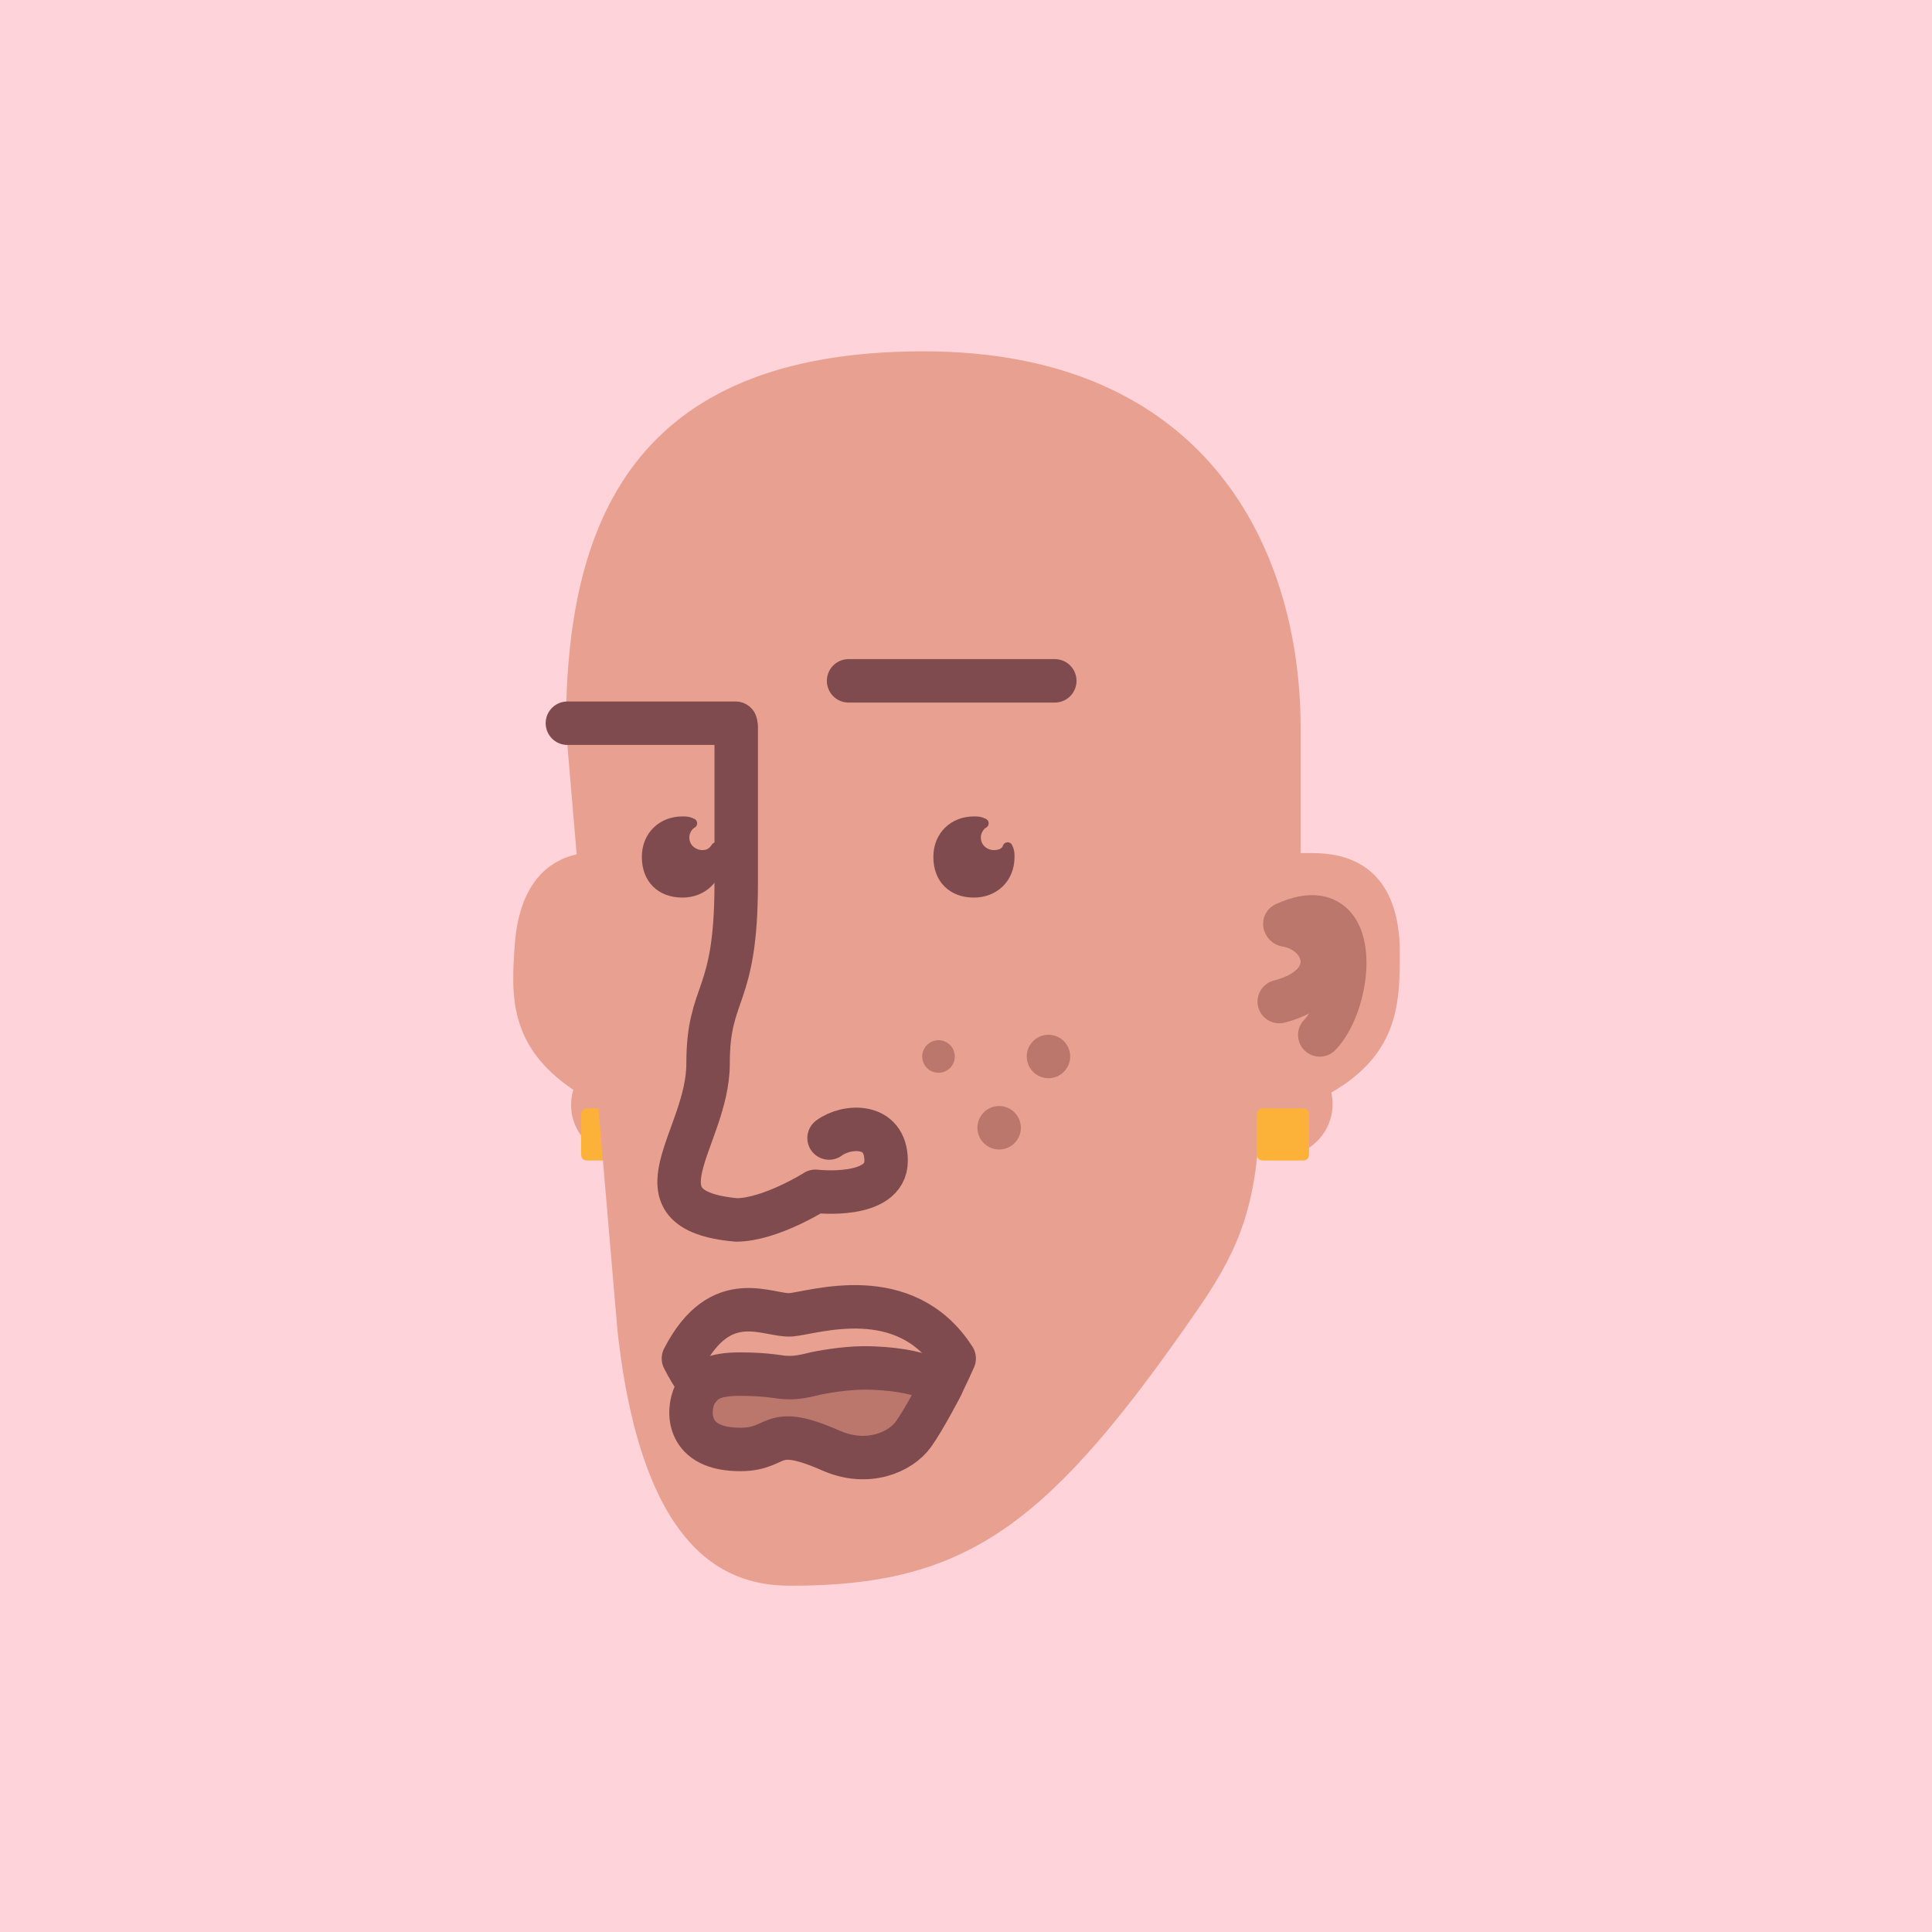 <?xml version="1.0" encoding="UTF-8"?>
<svg width="1000px" height="1000px" viewBox="0 0 1000 1000" version="1.1" xmlns="http://www.w3.org/2000/svg" xmlns:xlink="http://www.w3.org/1999/xlink">
    <title>avatar-h</title>
    <g id="avatar-h" stroke="none" stroke-width="1" fill="none" fill-rule="evenodd">
        <rect fill="#FFD3D9" x="0" y="0" width="1000" height="1000"></rect>
        <g id="Group-11" transform="translate(258.402, 181.435)">
            <path d="M29.048,363.298 C35.258,289.109 46.294,127.855 46.294,195.071 L46.294,259.521 L52.481,259.521 C87.236,259.521 97.625,283.943 97.625,310.925 C97.625,335.82 97.625,363.132 62.166,383.461 C62.6,385.382 62.829,387.381 62.829,389.433 C62.829,404.342 50.743,416.427 35.834,416.427 C20.925,416.427 8.839,404.342 8.839,389.433 C8.839,376.868 17.424,366.308 29.048,363.298 Z" id="Combined-Shape-Copy-2" fill="#E8A191" fill-rule="nonzero" transform="translate(53.232, 297.734) scale(-1, 1) rotate(-4) translate(-53.232, -297.734) "></path>
            <path d="M45.74,419.235 C43.511,419.235 42.397,418.121 42.397,415.892 L42.397,395.584 C42.397,393.355 43.511,392.24 45.74,392.24 L66.048,392.24 C68.277,392.24 69.392,393.355 69.392,395.584 L69.392,415.892 C69.392,418.121 68.277,419.235 66.048,419.235 L45.74,419.235 Z" id="Shape_6_-Copy-4" fill="#FCB138" fill-rule="nonzero"></path>
            <path d="M392.546,414.318 C388.819,457.619 373.791,479.044 353.829,507.408 C281.341,610.403 239.09,639.341 150.878,639.341 C120.616,639.341 74.326,626.245 61.21,507.408 L34.523,195.673 C34.523,90.207 68.267,0.411 219.55,0.411 C365.771,0.411 414.812,102.137 414.812,195.673 L414.812,260.123 L420.998,260.123 C455.754,260.123 466.142,284.545 466.142,311.527 C466.142,336.423 466.142,363.734 430.683,384.063 C431.117,385.984 431.346,387.983 431.346,390.035 C431.346,404.944 419.26,417.03 404.351,417.03 C400.118,417.03 396.112,416.055 392.546,414.318 Z" id="Combined-Shape" fill="#E8A191" fill-rule="nonzero"></path>
            <path d="M395.494,419.235 C393.265,419.235 392.151,418.121 392.151,415.892 L392.151,395.584 C392.151,393.355 393.265,392.24 395.494,392.24 L415.802,392.24 C418.031,392.24 419.146,393.355 419.146,395.584 L419.146,415.892 C419.146,418.121 418.031,419.235 415.802,419.235 L395.494,419.235 Z" id="Shape_6_-Copy-3" fill="#FCB138" fill-rule="nonzero"></path>
            <g id="Group-10" stroke-linecap="round" stroke-linejoin="round" transform="translate(419.121, 320.35) rotate(28) translate(-419.121, -320.35) translate(396.121, 292.85)" stroke="#BC776C" stroke-width="22.496">
                <path d="M0.9,12.559 C28.219,-23.195 50.672,31.353 43.843,54.803" id="Shape_8_-Copy-3"></path>
                <path d="M1.594,12.839 C22.39,5.792 42.525,26.318 17.222,49.406" id="Shape_9_-Copy-3"></path>
            </g>
            <path d="M105.054,261.135 C101.005,261.135 95.831,258.098 95.831,251.912 C95.831,248.875 97.856,245.726 99.88,244.713 C97.856,243.701 96.844,243.701 94.819,243.701 C84.583,243.701 76.373,250.9 76.373,262.147 C76.373,273.395 83.571,280.594 94.819,280.594 C105.054,280.594 113.265,273.395 113.265,262.147 C113.265,260.123 113.265,259.111 112.253,257.086 C110.228,260.123 108.091,261.135 105.054,261.135 Z" id="Shape_10_-Copy-3" stroke="#7F4B4F" stroke-width="5.12" fill="#7F4B4F" fill-rule="nonzero" stroke-linecap="round" stroke-linejoin="round"></path>
            <path d="M255.944,261.135 C251.895,261.135 246.721,258.098 246.721,251.912 C246.721,248.875 248.745,245.726 250.77,244.713 C248.745,243.701 247.733,243.701 245.708,243.701 C235.473,243.701 227.262,250.9 227.262,262.147 C227.262,273.395 234.46,280.594 245.708,280.594 C255.944,280.594 264.155,273.395 264.155,262.147 C264.155,260.123 264.155,259.111 263.142,257.086 C262.13,260.123 258.981,261.135 255.944,261.135 Z" id="Shape_11_-Copy-3" stroke="#7F4B4F" stroke-width="5.12" fill="#7F4B4F" fill-rule="nonzero" stroke-linecap="round" stroke-linejoin="round"></path>
            <g id="Group-8" transform="translate(218.369, 353.181)" fill="#BC776C" fill-rule="nonzero">
                <circle id="Oval-Copy-3" cx="8.998" cy="12.221" r="8.436"></circle>
                <circle id="Oval_1_-Copy-3" cx="65.912" cy="12.221" r="11.248"></circle>
                <circle id="Oval_2_-Copy-3" cx="40.38" cy="49.114" r="11.248"></circle>
            </g>
            <path d="M122.658,194.548 C122.658,207.893 122.658,234.997 122.658,275.862 C122.658,337.158 108.09,330.209 108.09,369.147 C108.09,408.084 66.088,444.769 122.658,450.004 C140.217,450.004 163.691,435.179 163.691,435.179 C163.691,435.179 200.247,439.505 200.247,419.425 C200.247,399.345 179.459,400.993 170.716,407.604" id="Line-Copy-3" stroke="#7F4B4F" stroke-width="22.496" stroke-linecap="round" stroke-linejoin="round"></path>
            <path d="M95.338,521.71 C114.797,483.918 139.381,500.066 151.015,499.102 C162.648,498.139 209.953,481.781 235.486,521.71 C228.007,538.637 222.199,548.588 218.063,551.564 C199.678,564.79 181.608,557.2 167.797,557.2 C157.322,557.2 134.025,555.028 107.856,538.858 C104.199,536.598 100.026,530.882 95.338,521.71 Z" id="Shape_16_-Copy-4" stroke="#7F4B4F" stroke-width="22.496" stroke-linecap="round" stroke-linejoin="round"></path>
            <path d="M221.02,531.531 C216.189,529.052 202.84,526.471 188.089,526.605 C178.403,526.692 166.035,528.86 162.375,529.802 C153.139,532.179 149.674,531.531 147.708,531.531 C145.742,531.531 138.877,529.802 124.888,529.802 C110.899,529.802 106.091,532.892 102.001,539.075 C97.912,545.257 94.782,566.702 120.602,568.64 C146.407,570.577 137.325,554.253 171.759,569.396 C190.464,577.622 207.585,570.455 214.454,560.842 C220.23,552.758 229.024,535.636 229.024,535.636 C229.024,535.636 229.024,535.636 221.02,531.531 Z" id="Line-5-Copy-4" stroke="#7F4B4F" stroke-width="22.496" fill="#BC776C" fill-rule="nonzero" stroke-linecap="round" stroke-linejoin="round"></path>
            <line x1="287.546" y1="170.035" x2="180.831" y2="171.897" id="Shape_18_-Copy-3" stroke="#7F4B4F" stroke-width="22.496" stroke-linecap="round" stroke-linejoin="round" transform="translate(234.189, 170.966) scale(-1, 1) rotate(1) translate(-234.189, -170.966) "></line>
            <line x1="122.341" y1="192.9" x2="35.283" y2="192.9" id="Shape_18_-Copy-3" stroke="#7F4B4F" stroke-width="22.496" stroke-linecap="round" stroke-linejoin="round"></line>
        </g>
    </g>
</svg>